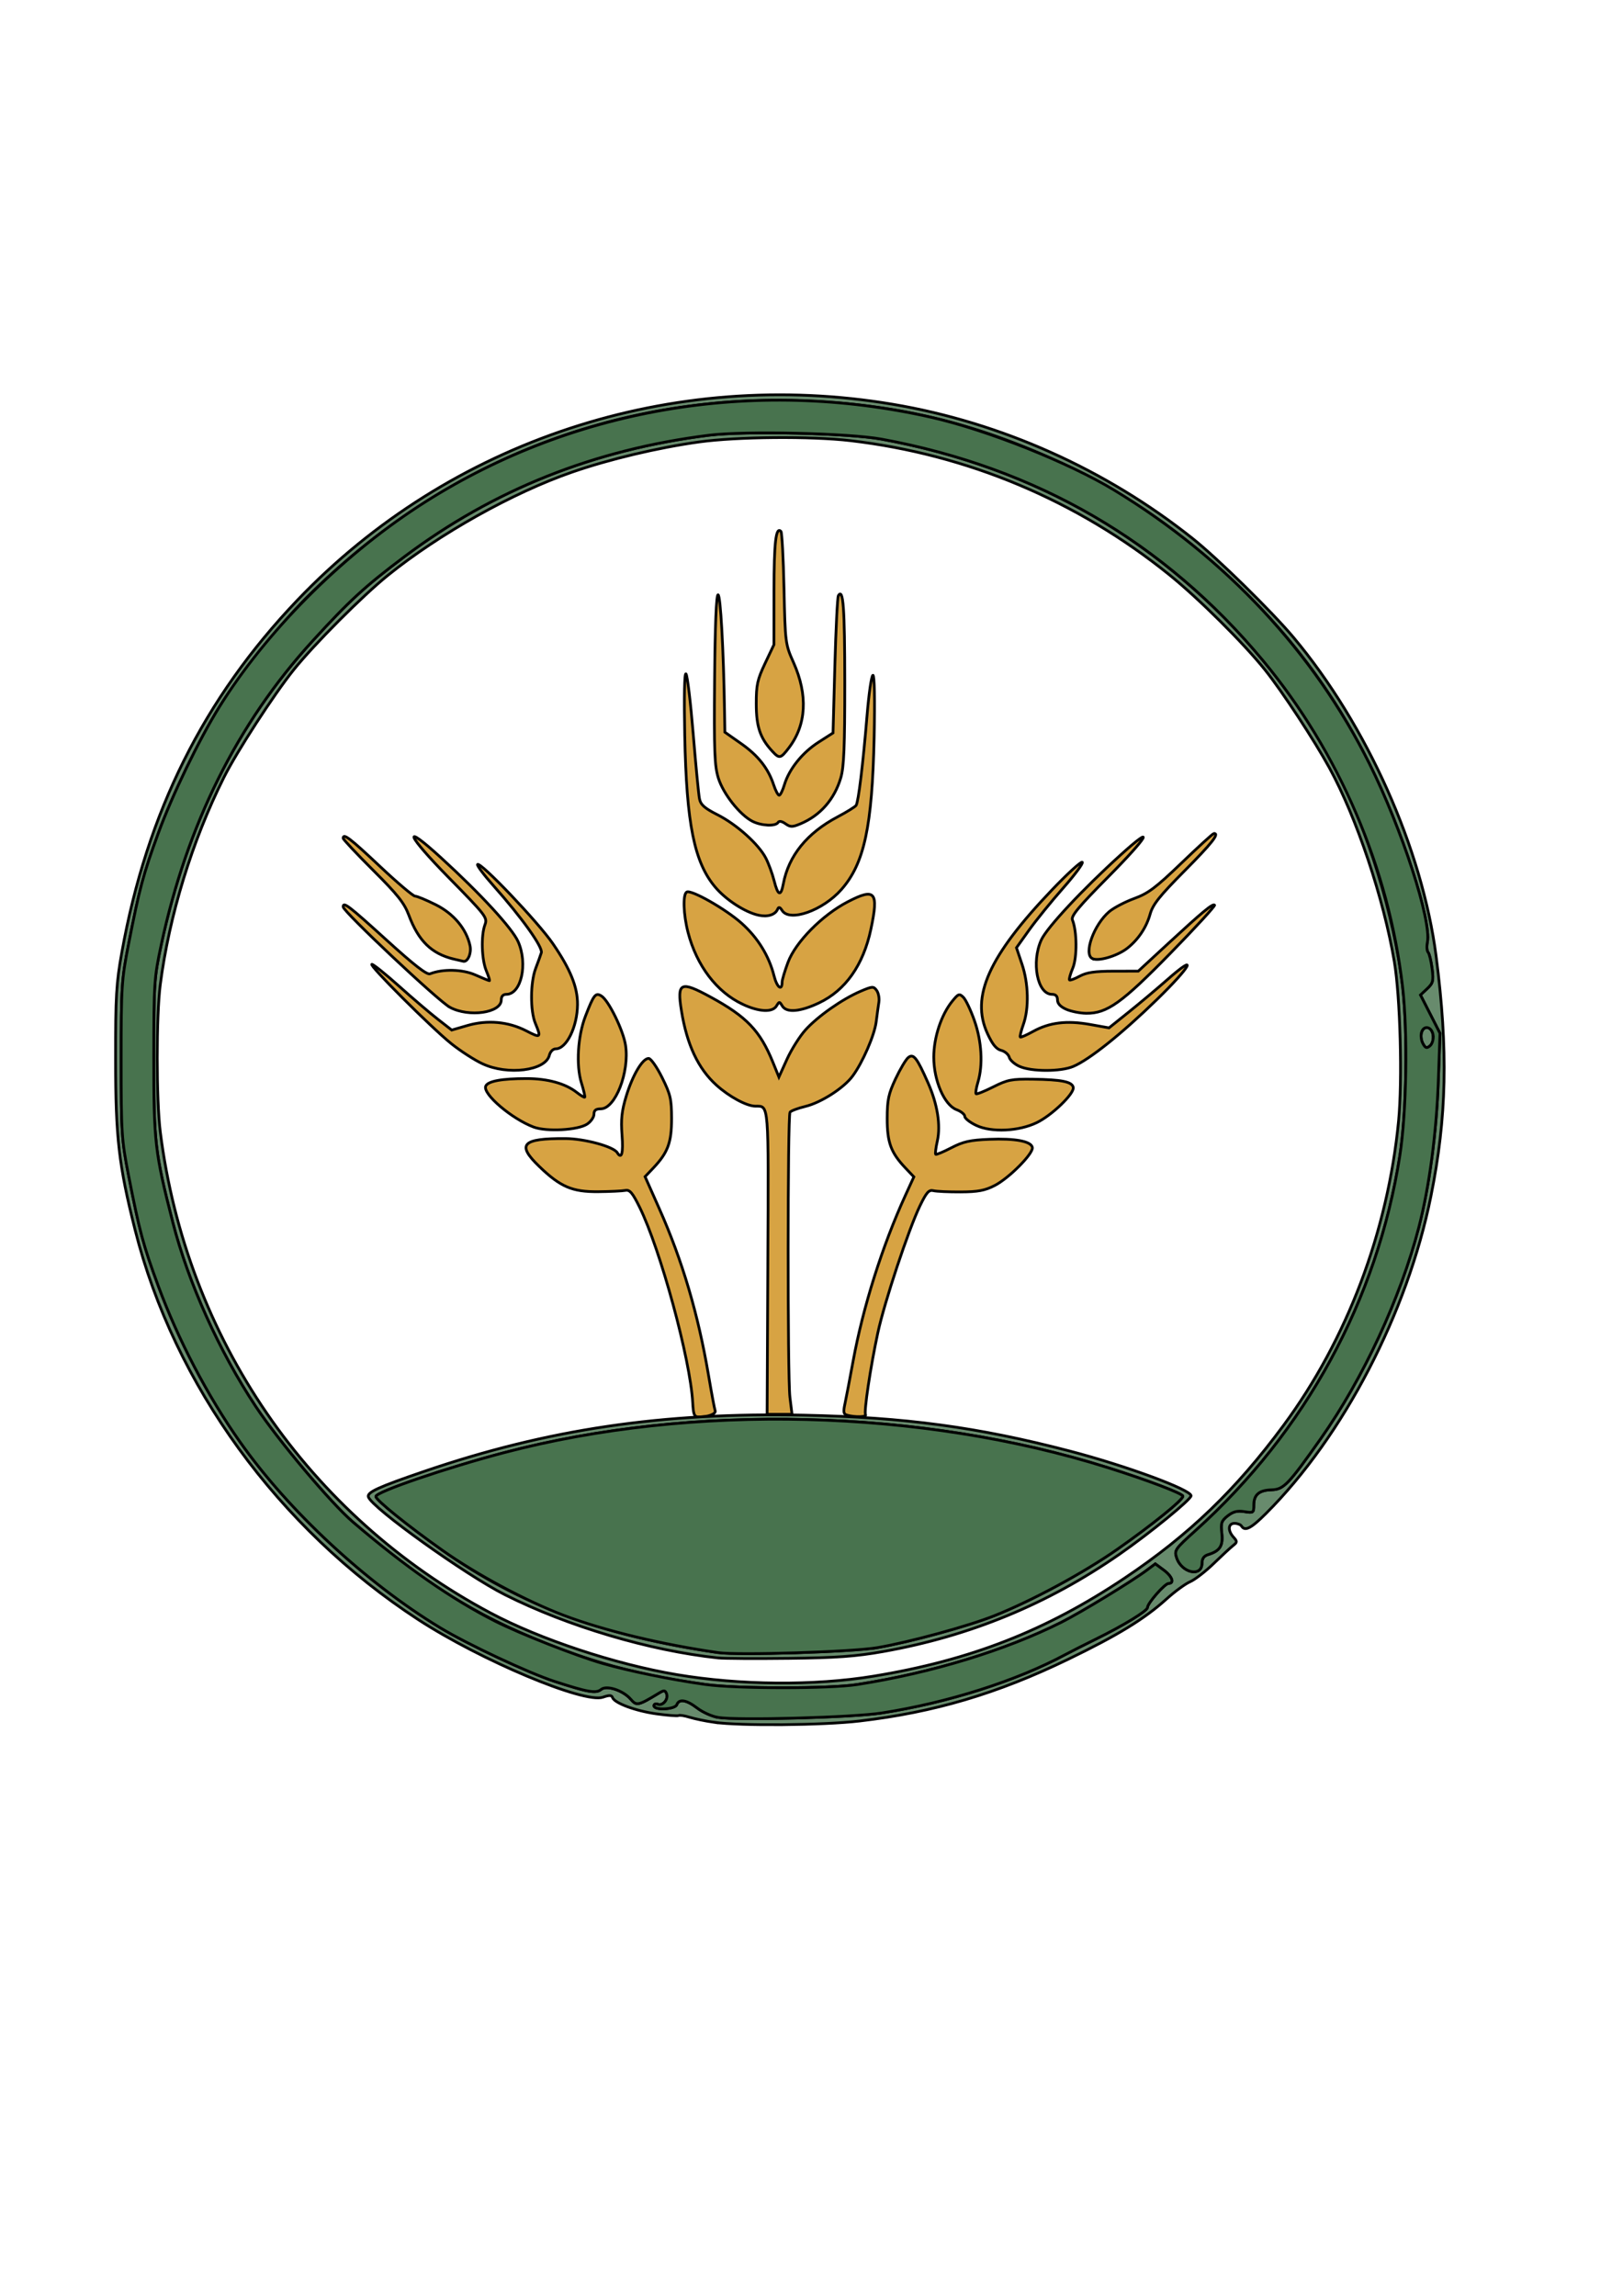 <?xml version="1.0" encoding="UTF-8" standalone="no"?>
<!-- Created with Inkscape (http://www.inkscape.org/) -->

<svg
   xmlns:dc="http://purl.org/dc/elements/1.1/"
   xmlns:cc="http://creativecommons.org/ns#"
   xmlns:rdf="http://www.w3.org/1999/02/22-rdf-syntax-ns#"
   xmlns:svg="http://www.w3.org/2000/svg"
   xmlns="http://www.w3.org/2000/svg"
   xmlns:sodipodi="http://sodipodi.sourceforge.net/DTD/sodipodi-0.dtd"
   xmlns:inkscape="http://www.inkscape.org/namespaces/inkscape"
   width="210mm"
   height="297mm"
   viewBox="0 0 210 297"
   version="1.1"
   id="svg8"
   inkscape:version="0.92.5 (2060ec1f9f, 2020-04-08)"
   sodipodi:docname="logoprueba.svg">
  <defs
     id="defs2" />
  <sodipodi:namedview
     id="base"
     pagecolor="#ffffff"
     bordercolor="#666666"
     borderopacity="1.0"
     inkscape:pageopacity="0.0"
     inkscape:pageshadow="2"
     inkscape:zoom="0.35"
     inkscape:cx="594.4017"
     inkscape:cy="403.95524"
     inkscape:document-units="mm"
     inkscape:current-layer="layer1-3"
     showgrid="false"
     inkscape:window-width="1294"
     inkscape:window-height="704"
     inkscape:window-x="72"
     inkscape:window-y="27"
     inkscape:window-maximized="1" />
  <g
     inkscape:label="Capa 1"
     inkscape:groupmode="layer"
     id="layer1">
    <g
       id="layer1-3"
       inkscape:label="Capa 1"
       transform="translate(-281.581,-227.978)">
      <g
         transform="translate(356.722,285.791)"
         id="g888">
        <path
           inkscape:connector-curvature="0"
           id="path894"
           d="M 14.489,123.646 C 14.186,118.059 10.314,103.821 7.608,98.336 c -0.912,-1.848 -1.268,-2.266 -1.837,-2.151 -0.388,0.078 -1.976,0.153 -3.528,0.167 -3.346,0.03 -4.868,-0.623 -7.603,-3.259 -2.973,-2.866 -2.246,-3.644 3.376,-3.615 2.47,0.013 6.221,1.033 6.71,1.826 0.565,0.914 0.794,0.07 0.617,-2.272 -0.155,-2.052 -0.04,-3.12 0.546,-5.048 0.825,-2.716 2.106,-4.874 2.894,-4.874 0.286,0 1.061,1.099 1.741,2.469 1.089,2.193 1.227,2.785 1.232,5.292 0.007,3.107 -0.48,4.424 -2.367,6.414 l -1.065,1.122 1.835,4.128 c 2.991,6.728 5.03,13.628 6.379,21.583 0.387,2.281 0.77,4.33 0.852,4.553 0.154,0.419 -0.858,0.816 -2.095,0.822 -0.604,0.003 -0.72,-0.264 -0.806,-1.847 z m 19.986,1.619 c -0.469,-0.125 -0.523,-0.395 -0.293,-1.458 0.155,-0.718 0.632,-3.21 1.06,-5.538 1.291,-7.027 3.773,-14.89 6.768,-21.443 l 1.094,-2.393 -1.077,-1.135 c -1.894,-1.996 -2.381,-3.314 -2.375,-6.426 0.005,-2.403 0.166,-3.163 1.082,-5.115 0.592,-1.261 1.331,-2.502 1.641,-2.758 0.679,-0.558 1.119,0.004 2.566,3.281 1.218,2.757 1.653,5.486 1.199,7.513 -0.195,0.87 -0.292,1.645 -0.216,1.721 0.076,0.076 0.987,-0.302 2.024,-0.841 1.539,-0.799 2.442,-1.001 4.904,-1.099 3.384,-0.135 5.428,0.252 5.583,1.056 0.149,0.774 -2.996,3.954 -4.865,4.919 -1.262,0.652 -2.166,0.823 -4.41,0.834 -1.552,0.008 -3.14,-0.065 -3.528,-0.162 -0.577,-0.144 -0.893,0.21 -1.731,1.94 -1.482,3.06 -4.612,12.49 -5.466,16.467 -0.948,4.42 -1.816,10.209 -1.585,10.582 0.184,0.298 -1.336,0.334 -2.377,0.057 z m -10.267,-19.761 c 0.1,-20.948 0.16,-20.204 -1.607,-20.216 -1.136,-0.008 -3.383,-1.22 -5.048,-2.725 -2.36,-2.132 -3.815,-5.228 -4.523,-9.623 -0.593,-3.679 -0.126,-3.896 3.792,-1.76 4.652,2.536 6.386,4.352 8.04,8.421 l 0.78,1.919 1.043,-2.301 c 0.574,-1.265 1.653,-2.976 2.399,-3.801 1.59,-1.76 4.744,-3.974 7.101,-4.984 1.553,-0.666 1.698,-0.674 2.102,-0.121 0.239,0.326 0.369,1.01 0.289,1.52 -0.08,0.51 -0.236,1.652 -0.347,2.538 -0.217,1.733 -1.752,5.267 -3.048,7.02 -1.151,1.557 -4.081,3.437 -6.126,3.932 -0.97,0.235 -1.86,0.571 -1.977,0.748 -0.316,0.477 -0.327,34.303 -0.011,36.87 l 0.271,2.205 -1.611,7e-5 -1.611,7e-5 0.094,-19.643 z M -6.089,87.992 c -2.825,-1.057 -6.597,-4.27 -6.208,-5.286 0.249,-0.65 2.079,-0.991 5.298,-0.989 2.718,0.002 5.023,0.64 6.496,1.799 0.502,0.395 0.962,0.669 1.022,0.608 0.06,-0.06 -0.134,-0.896 -0.432,-1.857 -0.703,-2.266 -0.472,-6.051 0.525,-8.627 1.081,-2.792 1.307,-3.077 2.061,-2.611 0.937,0.578 2.837,4.46 3.127,6.388 0.522,3.476 -1.33,8.217 -3.21,8.217 -0.638,0 -0.877,0.19 -0.877,0.697 0,0.384 -0.402,0.961 -0.893,1.283 -1.193,0.782 -5.238,1.002 -6.91,0.377 z m 57.28,-0.208 c -0.825,-0.387 -1.499,-0.914 -1.499,-1.172 0,-0.258 -0.479,-0.65 -1.065,-0.871 -1.58,-0.596 -2.953,-3.766 -2.948,-6.808 0.004,-2.555 0.974,-5.48 2.399,-7.232 0.784,-0.964 0.911,-1.009 1.425,-0.505 0.311,0.304 0.953,1.654 1.428,2.999 0.952,2.699 1.132,5.749 0.468,7.963 -0.225,0.751 -0.338,1.437 -0.252,1.524 0.087,0.087 1.087,-0.311 2.223,-0.884 1.842,-0.929 2.394,-1.037 5.102,-1 3.755,0.052 5.113,0.326 5.255,1.062 0.153,0.796 -2.758,3.606 -4.718,4.555 -2.328,1.127 -5.848,1.293 -7.818,0.37 z m -63.895,-7.976 c -1.042,-0.485 -2.868,-1.663 -4.057,-2.618 -2.597,-2.085 -10.768,-10.251 -10.257,-10.251 0.198,0 1.783,1.274 3.522,2.832 1.739,1.558 3.981,3.471 4.983,4.252 l 1.821,1.42 2.033,-0.591 c 2.579,-0.75 5.311,-0.501 7.613,0.693 1.868,0.969 1.955,0.897 1.176,-0.968 -0.675,-1.616 -0.655,-5.286 0.039,-7.11 0.295,-0.776 0.625,-1.69 0.732,-2.03 0.221,-0.701 -2.52,-4.54 -6.175,-8.65 -1.255,-1.411 -2.191,-2.657 -2.08,-2.767 0.378,-0.378 7.832,7.451 9.739,10.23 2.278,3.319 3.219,5.642 3.198,7.895 -0.027,2.891 -1.425,5.729 -2.823,5.729 -0.352,0 -0.703,0.359 -0.824,0.842 -0.5,1.991 -5.382,2.607 -8.639,1.091 z m 69.508,0.349 c -0.648,-0.282 -1.259,-0.817 -1.356,-1.191 -0.098,-0.374 -0.571,-0.778 -1.052,-0.899 -0.631,-0.158 -1.125,-0.768 -1.776,-2.188 -2.182,-4.765 0.172,-9.997 8.352,-18.565 1.984,-2.078 3.748,-3.693 3.919,-3.587 0.171,0.106 -0.939,1.608 -2.466,3.339 -1.527,1.731 -3.513,4.178 -4.412,5.438 l -1.635,2.291 0.714,2.119 c 0.848,2.516 0.921,5.697 0.181,7.796 -0.293,0.831 -0.476,1.567 -0.406,1.637 0.07,0.07 0.825,-0.26 1.679,-0.733 2.093,-1.158 4.34,-1.433 7.332,-0.898 l 2.477,0.443 2.575,-2.064 c 1.416,-1.135 3.648,-3.009 4.96,-4.165 4.063,-3.58 3.135,-1.8 -1.331,2.553 -4.549,4.434 -8.755,7.797 -10.846,8.671 -1.625,0.679 -5.348,0.68 -6.908,0.002 z m -73.737,-7.663 c -1.493,-0.805 -13.808,-12.391 -13.808,-12.991 0,-0.705 0.711,-0.162 5.6,4.281 3.608,3.279 5.235,4.542 5.644,4.381 1.653,-0.653 4.194,-0.591 5.85,0.141 0.931,0.412 1.754,0.749 1.829,0.749 0.075,0 -0.104,-0.575 -0.398,-1.278 -0.612,-1.466 -0.703,-4.582 -0.174,-5.974 0.343,-0.901 0.115,-1.197 -4.674,-6.072 -5.467,-5.565 -6.161,-7.284 -1.059,-2.624 5.182,4.734 9.257,9.164 10.025,10.9 1.279,2.891 0.397,6.812 -1.532,6.812 -0.421,0 -0.651,0.255 -0.651,0.724 0,1.68 -4.19,2.28 -6.653,0.952 z m 79.767,0.268 c -0.758,-0.33 -1.147,-0.743 -1.147,-1.221 0,-0.489 -0.23,-0.723 -0.711,-0.723 -1.886,0 -2.703,-4.13 -1.389,-7.026 0.729,-1.607 5.344,-6.55 10.313,-11.046 4.549,-4.116 3.535,-2.355 -1.665,2.894 -3.814,3.85 -4.816,5.054 -4.615,5.55 0.596,1.472 0.62,4.867 0.044,6.244 -0.316,0.757 -0.508,1.443 -0.427,1.525 0.082,0.082 0.679,-0.139 1.328,-0.491 0.89,-0.482 1.965,-0.64 4.377,-0.643 l 3.198,-0.004 3.681,-3.4 c 4.647,-4.291 5.956,-5.379 6.192,-5.144 0.103,0.103 -2.456,2.893 -5.688,6.2 -6.316,6.464 -8.22,7.823 -10.915,7.797 -0.787,-0.008 -1.946,-0.238 -2.577,-0.512 z m -41.892,-0.664 c -3.35,-1.577 -5.937,-4.98 -7.058,-9.285 -0.603,-2.317 -0.69,-4.904 -0.175,-5.223 0.567,-0.35 5.026,2.18 7.102,4.03 2.097,1.869 3.553,4.229 4.202,6.813 0.381,1.514 1.044,2.016 1.044,0.791 0,-0.272 0.341,-1.414 0.758,-2.537 0.973,-2.62 4.434,-6.127 7.737,-7.839 3.557,-1.844 4.019,-1.296 2.991,3.551 -0.983,4.64 -3.289,7.91 -6.721,9.534 -2.44,1.155 -4.201,1.298 -4.748,0.386 -0.353,-0.588 -0.388,-0.588 -0.741,0 -0.52,0.866 -2.271,0.779 -4.392,-0.22 z m -37.394,-5.843 c -2.861,-0.697 -4.545,-2.345 -5.787,-5.667 -0.591,-1.582 -1.444,-2.657 -4.613,-5.815 -2.138,-2.131 -3.888,-3.996 -3.888,-4.145 0,-0.686 0.896,-0.002 4.731,3.61 2.266,2.134 4.325,3.881 4.577,3.881 0.252,0 1.452,0.497 2.667,1.104 2.323,1.161 3.961,3.115 4.441,5.298 0.209,0.954 -0.279,2.121 -0.848,2.028 -0.122,-0.02 -0.698,-0.152 -1.28,-0.294 z m 82.628,-0.071 c -1.133,-0.634 0.241,-4.41 2.208,-6.065 0.595,-0.501 2.051,-1.264 3.236,-1.696 1.807,-0.659 2.793,-1.4 6.124,-4.602 2.184,-2.099 4.068,-3.817 4.188,-3.817 0.741,0 -0.247,1.257 -3.803,4.839 -3.227,3.251 -4.106,4.355 -4.453,5.593 -0.485,1.731 -1.535,3.302 -2.955,4.419 -1.292,1.016 -3.795,1.748 -4.545,1.328 z m -43.176,-5.602 c -1.72,-0.379 -4.158,-1.95 -5.553,-3.58 -2.757,-3.22 -3.765,-8.198 -3.99,-19.698 -0.099,-5.051 -0.036,-8.152 0.162,-7.937 0.178,0.194 0.598,3.687 0.934,7.761 0.335,4.075 0.7,7.853 0.81,8.396 0.158,0.775 0.656,1.217 2.318,2.056 2.496,1.26 5.356,3.826 6.277,5.632 0.36,0.706 0.84,2.02 1.067,2.919 0.492,1.956 0.872,2.079 1.189,0.386 0.679,-3.619 3.067,-6.565 7.015,-8.653 1.198,-0.634 2.279,-1.304 2.402,-1.489 0.301,-0.453 0.889,-5.285 1.415,-11.628 0.237,-2.862 0.58,-5.203 0.761,-5.203 0.2,0 0.261,3.164 0.156,8.026 -0.25,11.556 -1.275,16.326 -4.229,19.682 -2.402,2.729 -6.707,4.253 -7.678,2.719 -0.283,-0.447 -0.442,-0.494 -0.577,-0.172 -0.308,0.734 -1.291,1.045 -2.477,0.784 z m 3.487,-11.834 c -0.468,-0.328 -0.816,-0.386 -0.956,-0.159 -0.324,0.524 -2.18,0.434 -3.331,-0.161 -1.62,-0.838 -3.751,-3.539 -4.387,-5.56 -0.502,-1.596 -0.572,-3.414 -0.492,-12.796 0.06,-6.993 0.221,-10.936 0.446,-10.936 0.319,0 0.712,7.049 0.839,15.059 l 0.043,2.711 2.092,1.468 c 2.219,1.557 3.518,3.205 4.23,5.368 0.239,0.728 0.557,1.323 0.705,1.323 0.148,0 0.452,-0.609 0.675,-1.354 0.608,-2.031 2.324,-4.168 4.421,-5.51 l 1.873,-1.198 0.237,-8.709 c 0.131,-4.79 0.335,-8.867 0.454,-9.059 0.631,-1.021 0.823,1.587 0.828,11.215 0.004,8.312 -0.107,10.985 -0.513,12.352 -0.832,2.803 -2.661,4.887 -5.229,5.96 -1.045,0.437 -1.298,0.435 -1.938,-0.013 z m -1.738,-9.415 c -1.546,-1.69 -2.033,-3.145 -2.038,-6.085 -0.004,-2.458 0.143,-3.135 1.142,-5.243 l 1.147,-2.421 0.005,-6.928 c 0.005,-6.314 0.246,-8.382 0.901,-7.727 0.131,0.131 0.31,3.461 0.396,7.398 0.155,7.051 0.173,7.195 1.226,9.556 1.887,4.231 1.679,8.068 -0.601,11.057 -1.07,1.403 -1.227,1.431 -2.177,0.392 z"
           style="fill:#d7a343;stroke:#000000;stroke-width:0.353;stroke-opacity:1"
           inkscape:export-xdpi="96"
           inkscape:export-ydpi="96" />
        <path
           inkscape:connector-curvature="0"
           id="path892"
           d="m 17.236,164.994 c -1.067,-0.153 -2.479,-0.445 -3.137,-0.649 -0.658,-0.204 -1.303,-0.306 -1.434,-0.225 -0.13,0.081 -1.416,-0.017 -2.858,-0.217 -2.718,-0.377 -5.46,-1.396 -5.701,-2.12 -0.104,-0.312 -0.416,-0.32 -1.236,-0.034 -2.435,0.849 -15.831,-4.782 -23.912,-10.05 -18.077,-11.786 -31.562,-30.344 -36.617,-50.392 -2.111,-8.373 -2.523,-11.957 -2.53,-22.021 -0.006,-8.268 0.089,-9.879 0.817,-13.935 3.248,-18.089 10.613,-32.851 22.714,-45.525 19.723,-20.658 48.509,-30.133 77,-25.345 14.026,2.357 27.561,8.408 38.806,17.348 3.253,2.587 10.248,9.443 13.077,12.819 9.496,11.329 16.659,27.336 18.453,41.232 1.57,12.167 1.381,20.878 -0.676,31.077 -3.045,15.1 -11.316,31.007 -21.329,41.019 -1.94,1.94 -2.734,2.349 -3.176,1.634 -0.12,-0.194 -0.526,-0.353 -0.903,-0.353 -0.833,0 -0.903,0.938 -0.133,1.789 0.502,0.555 0.497,0.653 -0.053,1.086 -0.333,0.262 -1.468,1.313 -2.523,2.336 -1.055,1.023 -2.42,2.077 -3.034,2.342 -0.614,0.265 -1.99,1.271 -3.058,2.236 -2.852,2.577 -6.277,4.674 -12.752,7.809 -9.148,4.429 -17.323,6.847 -26.955,7.974 -4.781,0.559 -15.438,0.652 -18.853,0.164 z m 21.696,-1.206 c 8.61,-1.341 17.459,-4.157 23.812,-7.58 0.679,-0.366 2.425,-1.252 3.881,-1.968 3.597,-1.772 6.703,-3.669 6.703,-4.095 0,-0.552 2.244,-3.112 2.734,-3.119 0.796,-0.011 0.462,-0.917 -0.638,-1.73 l -1.079,-0.798 -1.126,0.84 c -1.966,1.468 -8.487,5.44 -11.025,6.717 -7.238,3.64 -16.829,6.563 -26.437,8.057 -3.536,0.55 -15.578,0.547 -19.579,-0.005 -7.968,-1.099 -13.943,-2.638 -20.655,-5.321 -9.342,-3.734 -15.694,-7.723 -25.006,-15.705 -2.832,-2.428 -9.647,-10.527 -12.574,-14.943 -4.726,-7.132 -8.726,-16.008 -10.72,-23.788 -2.321,-9.056 -2.473,-10.379 -2.467,-21.417 0.005,-9.579 0.051,-10.265 0.959,-14.511 3.332,-15.573 9.829,-28.625 19.558,-39.288 4.757,-5.214 6.832,-7.119 11.89,-10.918 11.566,-8.687 24.598,-13.883 39.447,-15.728 4.658,-0.579 18.068,-0.273 22.323,0.508 13.707,2.518 25.823,7.828 36.113,15.828 9.474,7.365 16.91,16.187 22.66,26.881 4.042,7.518 7.575,19.016 8.631,28.094 0.69,5.926 0.525,16.273 -0.349,21.888 -2.904,18.655 -12.177,35.667 -26.442,48.51 -2.641,2.377 -2.761,2.551 -2.441,3.515 0.657,1.977 3.279,2.534 3.279,0.696 0,-0.595 0.251,-0.946 0.794,-1.111 1.524,-0.464 1.951,-1.132 1.768,-2.762 -0.149,-1.326 -0.053,-1.609 0.767,-2.254 0.702,-0.552 1.244,-0.688 2.156,-0.54 1.163,0.189 1.219,0.15 1.219,-0.864 0,-1.327 0.683,-1.912 2.284,-1.958 1.581,-0.045 2.165,-0.652 6.396,-6.654 5.469,-7.757 10.276,-18.115 12.663,-27.284 1.363,-5.236 2.301,-12.294 2.536,-19.088 l 0.209,-6.035 -1.263,-2.478 -1.263,-2.478 0.864,-0.812 c 0.771,-0.724 0.84,-1.005 0.64,-2.599 -0.123,-0.983 -0.354,-1.929 -0.514,-2.103 -0.159,-0.174 -0.202,-0.753 -0.096,-1.288 0.559,-2.794 -3.299,-14.691 -7.488,-23.091 C 97.317,31.507 91.239,23.508 83.193,16.184 76.563,10.15 69.761,5.588 62.128,2.055 c -11.201,-5.183 -21.34,-7.605 -33.603,-8.025 -24.197,-0.829 -46.618,8.092 -63.985,25.46 -3.507,3.507 -8.801,10.138 -11.295,14.147 -2.631,4.231 -6.079,11.364 -7.91,16.367 -1.94,5.3 -2.428,7.122 -3.83,14.287 -0.915,4.677 -0.966,5.473 -0.966,14.993 0,9.52 0.051,10.316 0.966,14.993 1.408,7.199 1.894,9.003 3.846,14.287 2.564,6.939 6.355,14.175 10.534,20.108 6.317,8.968 16.324,18.264 25.917,24.074 3.556,2.154 11.425,5.848 14.797,6.946 4.313,1.404 5.385,1.591 6.035,1.052 0.712,-0.591 2.849,0.114 3.843,1.267 0.758,0.88 0.953,0.836 3.668,-0.81 0.636,-0.386 0.785,-0.371 0.963,0.093 0.272,0.709 -0.477,1.613 -1.129,1.363 -0.277,-0.106 -0.503,-0.017 -0.503,0.197 0,0.614 2.71,0.486 2.95,-0.139 0.306,-0.797 1.249,-0.64 2.657,0.441 0.695,0.534 1.901,1.074 2.679,1.202 2.522,0.413 17.43,0.01 21.171,-0.573 z M 108.963,77.179 c -0.513,-0.959 -0.125,-2.2 0.642,-2.055 0.762,0.144 0.956,1.8 0.277,2.363 -0.427,0.354 -0.595,0.298 -0.919,-0.308 z M 37.873,159.028 c 12.56,-2.056 22.339,-5.879 32.556,-12.726 8.281,-5.55 14.357,-11.394 20.513,-19.729 8.22,-11.13 13.487,-25.064 14.875,-39.35 0.511,-5.257 0.224,-16.054 -0.548,-20.637 -1.379,-8.187 -4.873,-18.616 -8.39,-25.047 -1.971,-3.603 -6.118,-9.915 -8.345,-12.7 -2.754,-3.444 -8.61,-9.262 -12.384,-12.302 C 64.228,6.929 50.021,0.96 34.875,-0.808 29.789,-1.402 20.2,-1.318 15.295,-0.636 9.99,0.101 3.697,1.596 -1.109,3.262 -8.8,5.928 -18.289,11.243 -24.95,16.615 c -3.305,2.666 -9.53,8.908 -12.19,12.223 -2.58,3.216 -7.355,10.58 -9.037,13.935 -4.1,8.182 -7.078,17.886 -8.228,26.811 -0.52,4.033 -0.516,14.903 0.007,19.05 3.356,26.638 19.165,49.665 42.705,62.202 6.437,3.428 16.141,6.644 24.106,7.988 8.181,1.38 17.805,1.458 25.459,0.205 z m -20.108,-2.36 c -8.831,-0.938 -19.424,-4.079 -27.565,-8.174 -5.101,-2.566 -17.218,-11.241 -17.676,-12.656 -0.194,-0.6 1.265,-1.269 7.202,-3.298 15.971,-5.46 30.81,-7.658 49.152,-7.279 13.054,0.27 22.578,1.555 34.396,4.642 7.3,1.907 15.699,5.002 15.699,5.786 0,0.483 -5.336,4.839 -9.276,7.572 -9.315,6.463 -19.323,10.581 -30.588,12.584 -3.493,0.621 -6.023,0.804 -12.171,0.878 -4.269,0.052 -8.396,0.027 -9.172,-0.056 z m 20.638,-1.338 c 4.17,-0.717 11.695,-2.769 15.07,-4.11 4.913,-1.951 11.605,-5.566 15.974,-8.627 4.482,-3.141 8.467,-6.364 8.467,-6.849 0,-0.335 -4.606,-2.087 -9.701,-3.692 -24.164,-7.608 -53.792,-8.342 -78.14,-1.938 -7.479,1.967 -16.576,5.077 -16.579,5.667 -0.002,0.453 4.137,3.795 8.642,6.978 9.997,7.063 20.813,11.075 35.631,13.214 2.581,0.373 17.416,-0.091 20.638,-0.645 z"
           style="fill:#688b6d;stroke:#000000;stroke-width:0.353;stroke-opacity:1"
           inkscape:export-xdpi="96"
           inkscape:export-ydpi="96" />
        <path
           inkscape:connector-curvature="0"
           id="path890"
           d="m 17.761,164.36 c -0.778,-0.127 -1.984,-0.668 -2.679,-1.202 -1.408,-1.081 -2.352,-1.238 -2.657,-0.441 -0.24,0.625 -2.95,0.752 -2.95,0.139 0,-0.215 0.227,-0.304 0.503,-0.197 0.652,0.25 1.401,-0.654 1.129,-1.363 -0.178,-0.464 -0.327,-0.478 -0.963,-0.093 -2.715,1.647 -2.91,1.69 -3.668,0.81 -0.994,-1.154 -3.131,-1.858 -3.843,-1.267 -0.65,0.54 -1.722,0.353 -6.035,-1.052 -3.371,-1.098 -11.24,-4.792 -14.797,-6.946 -9.593,-5.81 -19.6,-15.106 -25.917,-24.074 -4.179,-5.933 -7.97,-13.169 -10.534,-20.108 -1.953,-5.285 -2.438,-7.088 -3.846,-14.287 -0.915,-4.677 -0.966,-5.473 -0.966,-14.993 0,-9.52 0.051,-10.316 0.966,-14.993 1.402,-7.166 1.89,-8.988 3.83,-14.287 1.831,-5.003 5.278,-12.136 7.91,-16.367 6.008,-9.659 15.567,-19.294 25.715,-25.92 19.385,-12.656 43.291,-16.801 66.478,-11.526 7.148,1.626 17.722,5.839 23.57,9.39 14.486,8.797 25.836,20.964 33.049,35.426 4.189,8.4 8.046,20.297 7.488,23.091 -0.107,0.534 -0.064,1.114 0.096,1.288 0.159,0.174 0.391,1.12 0.514,2.103 0.2,1.594 0.13,1.875 -0.64,2.599 l -0.864,0.812 1.263,2.478 1.263,2.478 -0.209,6.035 c -0.235,6.793 -1.173,13.852 -2.536,19.088 -2.387,9.169 -7.194,19.528 -12.663,27.284 -4.232,6.002 -4.815,6.609 -6.396,6.654 -1.601,0.045 -2.284,0.631 -2.284,1.958 0,1.013 -0.055,1.052 -1.219,0.864 -0.912,-0.148 -1.454,-0.012 -2.156,0.54 -0.82,0.645 -0.916,0.928 -0.767,2.254 0.184,1.63 -0.244,2.297 -1.768,2.762 -0.543,0.165 -0.794,0.517 -0.794,1.111 0,1.838 -2.622,1.281 -3.279,-0.696 -0.32,-0.964 -0.199,-1.138 2.441,-3.515 14.265,-12.843 23.539,-29.855 26.442,-48.51 0.874,-5.615 1.039,-15.962 0.349,-21.888 C 104.555,54.497 98.14,39.515 88.29,27.655 75.539,12.301 58.96,2.675 38.932,-1.003 c -4.255,-0.782 -17.666,-1.087 -22.323,-0.508 -14.849,1.845 -27.881,7.041 -39.447,15.728 -5.058,3.799 -7.133,5.704 -11.89,10.918 -9.729,10.663 -16.226,23.715 -19.558,39.288 -0.908,4.246 -0.954,4.931 -0.959,14.511 -0.006,11.039 0.146,12.362 2.467,21.417 1.994,7.78 5.994,16.656 10.72,23.788 2.927,4.417 9.742,12.516 12.574,14.943 6.707,5.749 12.83,10.015 18.433,12.844 3.2,1.615 10.425,4.455 13.869,5.451 3.398,0.983 9.023,2.133 13.359,2.731 4.001,0.552 16.043,0.555 19.579,0.005 9.608,-1.494 19.199,-4.418 26.437,-8.057 2.538,-1.276 9.059,-5.249 11.025,-6.717 l 1.126,-0.84 1.079,0.798 c 1.1,0.813 1.434,1.718 0.638,1.73 -0.49,0.007 -2.734,2.567 -2.734,3.119 0,0.426 -3.106,2.323 -6.703,4.095 -1.455,0.717 -3.201,1.603 -3.881,1.968 -6.353,3.422 -15.202,6.239 -23.812,7.58 -3.741,0.582 -18.649,0.986 -21.171,0.573 z M 110.299,76.144 c -0.131,-1.12 -1.191,-1.415 -1.507,-0.419 -0.124,0.392 -0.047,1.046 0.171,1.454 0.324,0.606 0.492,0.662 0.919,0.308 0.287,-0.238 0.475,-0.843 0.416,-1.343 z M 17.765,155.976 c -7.33,-1.058 -14.818,-2.867 -19.952,-4.819 -4.899,-1.863 -11.235,-5.255 -15.679,-8.395 -4.504,-3.183 -8.644,-6.525 -8.642,-6.978 0.003,-0.59 9.101,-3.7 16.579,-5.667 24.348,-6.404 53.976,-5.67 78.14,1.938 5.096,1.604 9.701,3.357 9.701,3.692 0,0.485 -3.985,3.708 -8.467,6.849 -4.369,3.061 -11.061,6.676 -15.974,8.627 -3.375,1.34 -10.9,3.392 -15.07,4.11 -3.221,0.554 -18.056,1.017 -20.638,0.645 z"
           style="fill:#48734e;stroke:#000000;stroke-width:0.353;stroke-opacity:1"
           inkscape:export-xdpi="96"
           inkscape:export-ydpi="96" />
      </g>
    </g>
  </g>
</svg>
